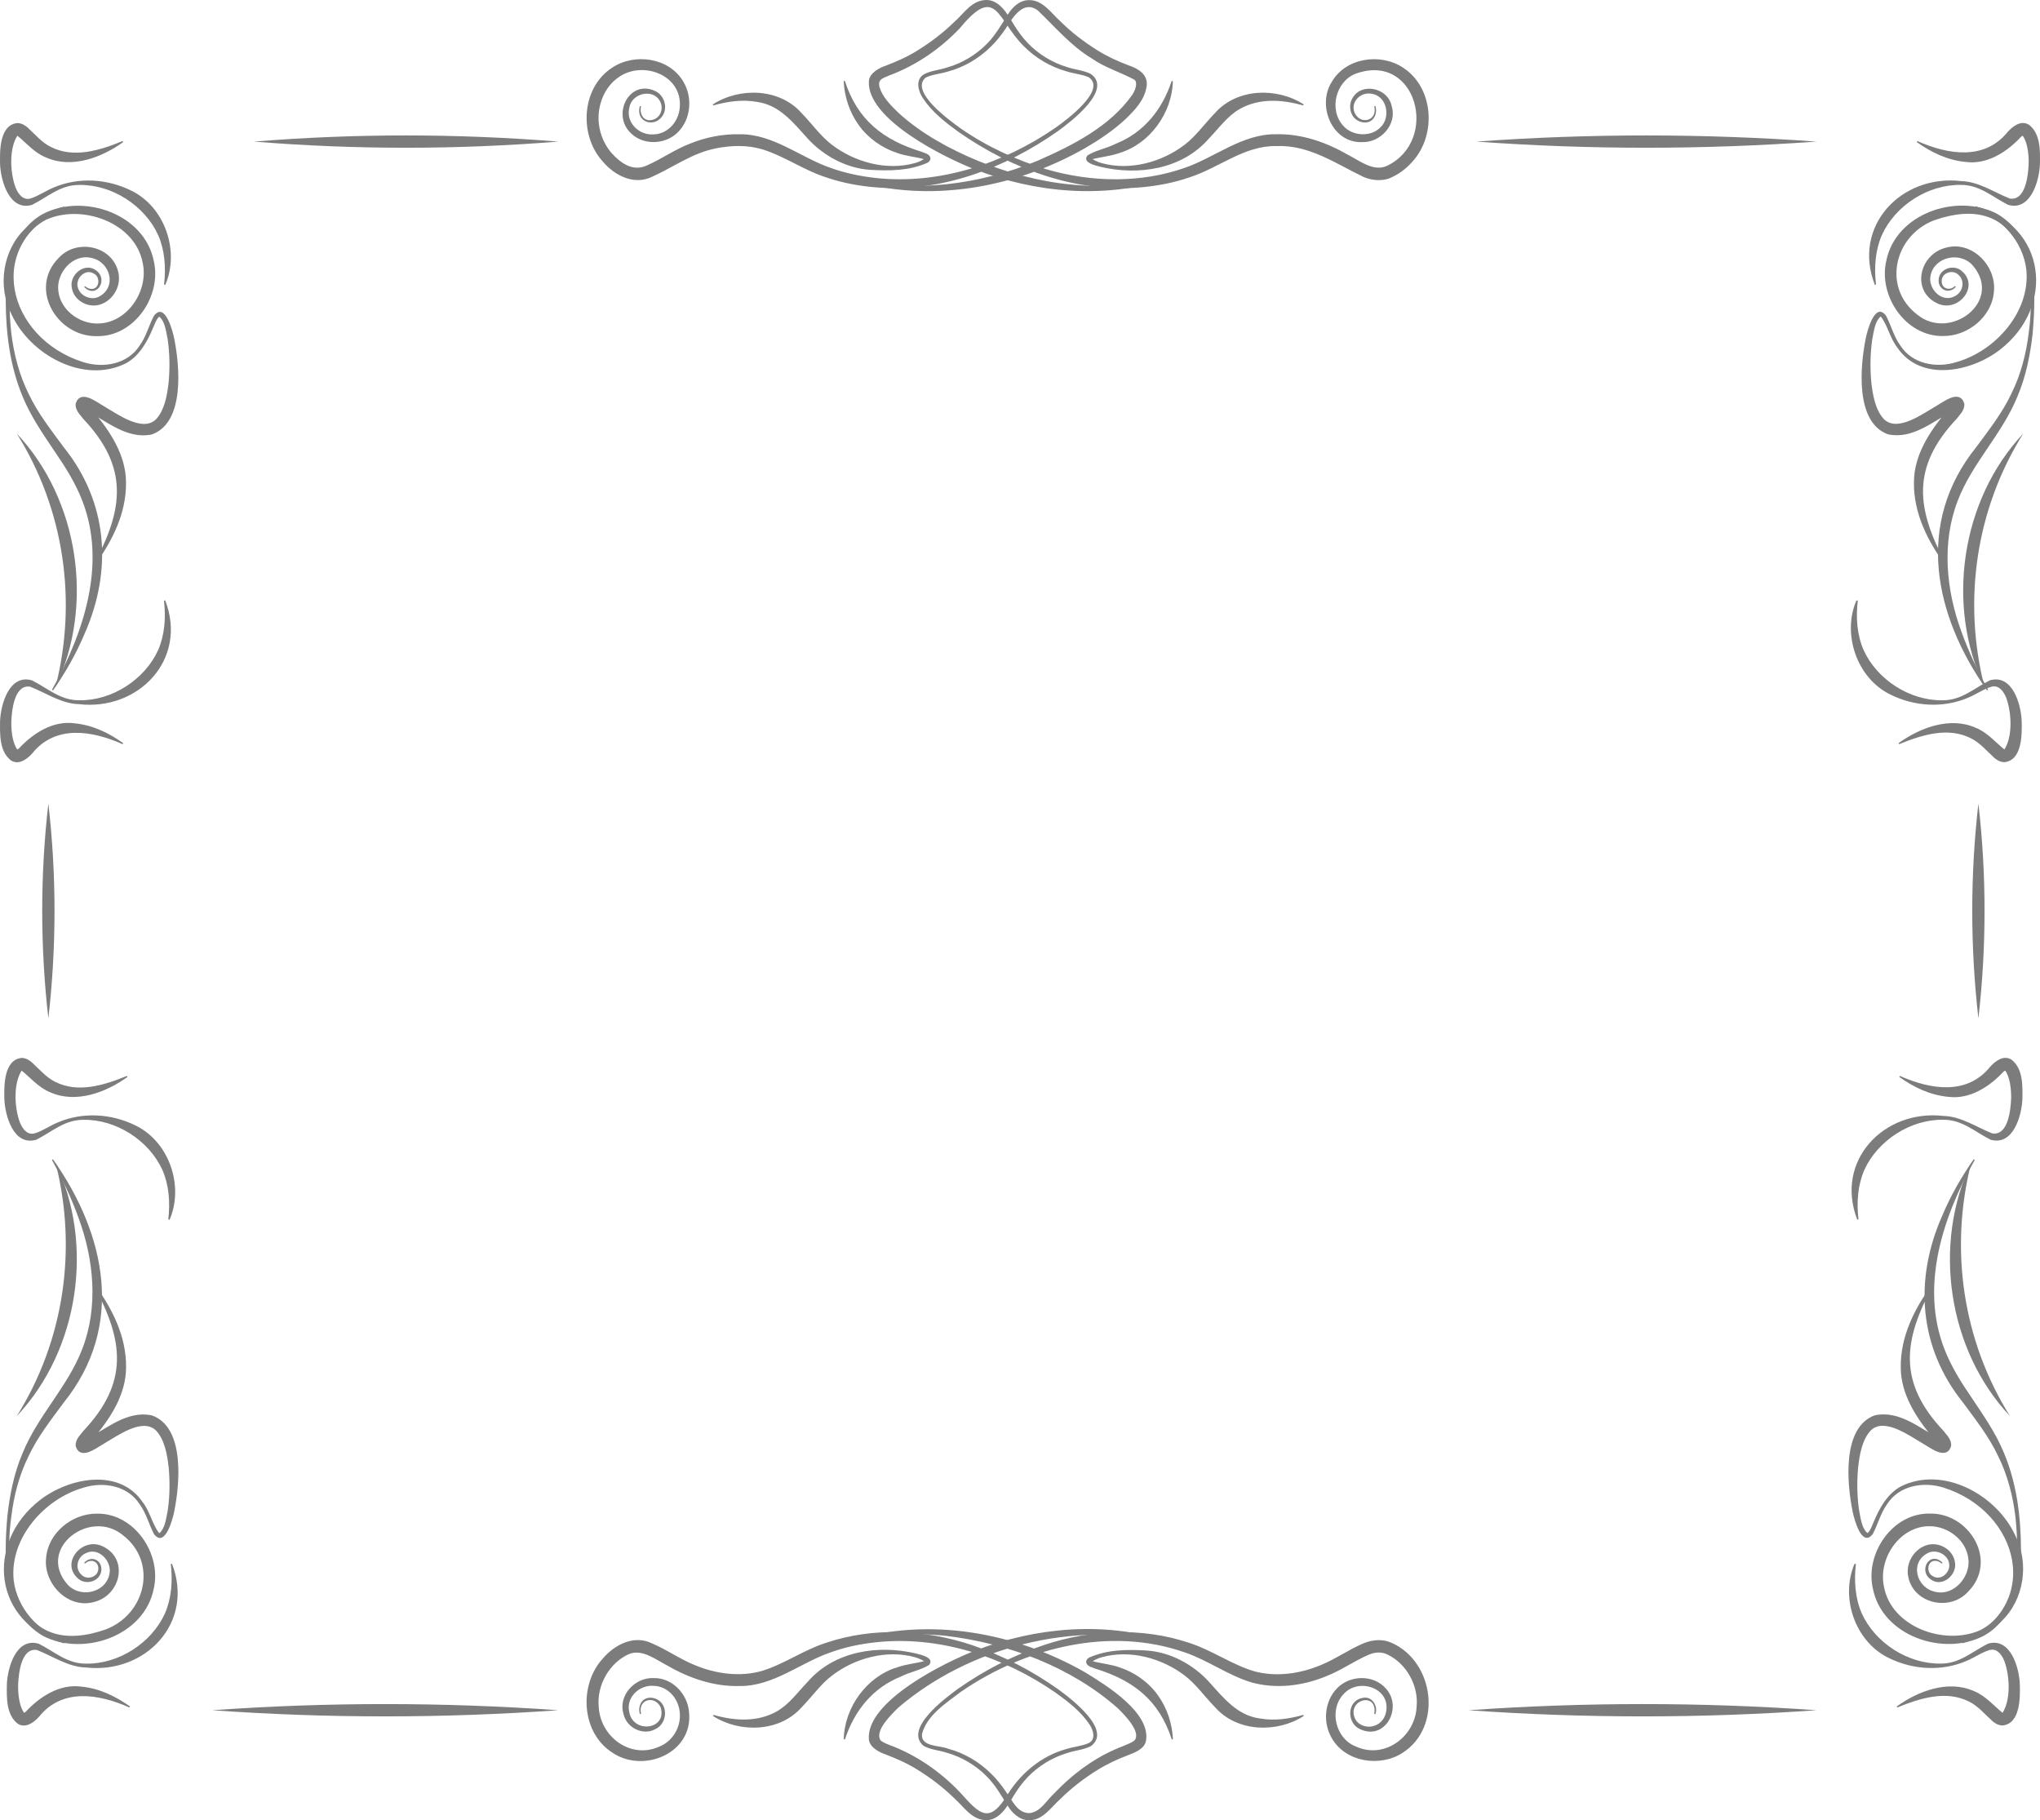 <?xml version="1.0" encoding="UTF-8"?>
<svg id="_Шар_2" data-name="Шар 2" xmlns="http://www.w3.org/2000/svg" viewBox="0 0 342.09 305.2">
  <g id="main">
    <g>
      <path d="M195.52,30.08c-10.38,3.27-21.82,2.28-31.92-1.63-5.07-1.95-18.37-8.48-17.89-14.9,.12-1.35,1.79-2.18,2.73-2.5,1.86-.71,3.64-1.48,5.32-2.53,2.23-1.37,4.34-2.96,6.23-4.81,1.52-1.3,2.85-3.54,5.15-3.7,2.42-.21,3.82,2.38,4.81,4.02,.7,1.13,1.46,2.2,2.36,3.15,1.81,1.89,4.12,3.31,6.64,4.07,1.31,.44,2.63,.51,3.93,1.12,3.85,2.63-3.31,8.04-5.47,9.61-8.85,6.22-19.61,10.36-30.59,9.43-2.73-.23-5.46-.72-8.09-1.61-3.92-1.22-7.19-3.65-11.02-4.8-2.45-.7-5.02-.63-7.52-.15-4.01,.74-7.14,3.12-10.84,4.79-3.02,1.48-6.3-.22-8.27-2.56-4.04-4.43-3.6-12.4,1.59-15.74,3.76-2.51,9.59-1.68,11.93,2.37,1.56,2.61,1.29,6.21-.88,8.42-2.16,2.22-6.09,2.31-8.18-.06-2.88-3.17,.12-8.84,4.39-6.78,1.38,.67,2.01,2.49,1.33,3.86-1.24,2.42-4.77,1.48-3.95-1.38,0,0,.19,.05,.19,.05-.15,.62-.06,1.32,.33,1.81,.38,.5,1.05,.63,1.63,.45,1.26-.32,1.8-1.77,1.32-2.89-1.03-2.46-4.86-1.66-5.24,.87-.63,2.46,1.61,4.65,4.03,4.47,2.47-.04,4.28-2.21,4.43-4.59,.42-5.4-6.27-7.85-10.27-4.98-1.99,1.35-3.13,3.72-3.33,6.08-.2,2.41,.62,4.88,2.22,6.69,1.57,1.7,3.58,3.11,5.94,1.97,2.36-1.03,4.68-2.69,7.18-3.63,2.61-1.06,5.44-1.62,8.27-1.56,5.64-.08,10.25,3.92,15.29,5.64,2.45,.89,5.03,1.41,7.65,1.7,10.59,1.12,21.34-2.42,30.04-8.43,1.84-1.28,8.66-6.36,5.58-8.47-1.16-.51-2.59-.61-3.83-1.02-2.64-.76-5.08-2.21-7.03-4.16-4.52-4.44-4.56-10.56-10.73-3.06-3.3,3.47-7.38,6.29-11.89,7.95-1.07,.49-1.88,.61-1.62,1.87,.48,1.72,1.89,3.12,3.2,4.39,3.85,3.51,8.61,6.1,13.49,8.11,4.92,1.96,10.09,3.4,15.39,3.9,5.29,.55,10.68,.17,15.91-1.04,0,0,.05,.19,.05,.19h0Z" fill="#7c7c7c"/>
      <path d="M142.81,29.98c10.42,2.43,21.44,1.03,31.25-3.06,5.9-2.59,12.11-5.74,15.84-11.06,.64-1.02,.86-2.17,.29-2.52-2.21-1.19-4.99-2.04-7.11-3.54-3.47-2.08-6.21-5.34-9.05-8.05-2.42-1.78-4.14,1.1-5.36,3.01-.76,1.12-1.62,2.22-2.62,3.17-1.97,1.91-4.42,3.35-7.07,4.06-1.23,.39-2.67,.47-3.78,1.04-2.68,2.33,4.11,7.23,5.9,8.5,4.37,3.05,9.29,5.29,14.36,6.85,7.57,2.2,15.86,2.37,23.3-.27,5.02-1.75,9.65-5.72,15.29-5.6,4.24-.1,8.36,1.35,11.97,3.43,2.06,1.06,4.29,2.88,6.54,1.88,8.89-4.22,5.04-19.15-5.2-15.47-3.41,1.29-4.57,6.14-2.06,8.79,1.55,1.73,4.67,1.88,6.26,.14,1.68-1.67,1.02-5.16-1.5-5.55-1.86-.4-3.68,1.36-2.89,3.21,.99,2.06,3.86,1.34,3.28-1.12,0,0,.19-.05,.19-.05,.2,.66,.15,1.44-.28,2.04-.94,1.32-3.07,.7-3.67-.66-.32-.67-.37-1.46-.13-2.18,1.21-3.3,6.13-2.46,6.81,.8,.97,3.11-1.88,6.18-4.99,6.06-5.02,.15-7.56-6.13-5.07-10.07,2.31-4.06,8.11-4.93,11.9-2.46,5.21,3.3,5.72,11.25,1.72,15.71-1.09,1.27-2.47,2.31-4.09,2.95-1.37,.42-2.84,.26-4.14-.27-4.75-2.28-9.16-5.42-14.62-5.2-5.46-.12-9.64,3.68-14.72,5.28-2.62,.9-5.35,1.4-8.07,1.64-10.96,.97-21.72-3.13-30.58-9.31-2.2-1.6-4.38-3.29-5.91-5.58-.79-1.14-1.37-3.09,.08-4.03,1.27-.69,2.62-.73,3.93-1.17,2.53-.72,4.85-2.11,6.68-3.97,1.41-1.41,2.39-3.14,3.46-4.83,.73-1.23,1.99-2.5,3.58-2.5,2.33-.07,3.79,2.23,5.26,3.53,1.87,1.86,3.97,3.46,6.18,4.85,1.68,1.05,3.43,1.86,5.29,2.56,1.59,.53,3.35,1.52,3.01,3.59-.37,2.3-2.04,3.98-3.58,5.47-2.05,1.89-4.33,3.42-6.69,4.79-11.71,6.71-26.2,9.34-39.23,5.37,0,0,.05-.19,.05-.19h0Z" fill="#7c7c7c"/>
      <path d="M196.68,13.62c-.12,5.27-3.82,10.48-8.95,12.03-1.53,.54-3.14,.67-4.63,1.06-.2,.07-.05,.06-.07-.16,.2,.19,1.09,.65,1.69,.79,4.73,1.33,10.09-.14,13.89-3.04,1.92-1.44,3.29-3.45,5.15-5.37,3.71-4.17,10.39-4.31,14.85-1.43,0,0-.08,.18-.08,.18-3.59-1.02-7.32-1.24-10.56,.55-2.13,1.19-3.51,3.2-5.23,4.98-4.49,5.18-11.82,6.27-18.19,4.76-.75-.2-3.18-.7-2.17-1.93,1.49-.9,3.26-1.17,4.75-1.95,4.69-1.87,7.78-5.73,9.35-10.52,0,0,.2,.04,.2,.04h0Z" fill="#7c7c7c"/>
      <path d="M141.68,13.58c2.12,6.56,6.44,9.9,12.84,11.86,.54,.25,1.51,.36,1.51,1.21-.13,.47-.36,.53-.51,.64-3.02,1.35-6.37,1.38-9.64,1.18-3.95-.26-7.78-2.33-10.46-5.26-2.42-2.69-4.74-5.63-8.51-6.13-2.34-.42-4.85-.1-7.29,.6l-.08-.18c4.46-2.88,11.14-2.74,14.85,1.43,1.86,1.92,3.24,3.93,5.15,5.37,3.81,2.9,9.16,4.37,13.89,3.04,.58-.13,1.53-.63,1.69-.8-.03,.12,.06,.21,.04,.2-1.52-.44-3.18-.54-4.74-1.1-2.51-.83-4.86-2.47-6.42-4.67-1.58-2.19-2.4-4.8-2.52-7.37,0,0,.2-.04,.2-.04h0Z" fill="#7c7c7c"/>
    </g>
    <g>
      <path d="M195.46,275.31c-15.34-3.62-32.87,.8-44.8,10.97-1.14,1.13-4.02,3.87-3.02,5.48,.23,.26,.84,.54,1.44,.78,4.52,1.66,8.59,4.48,11.89,7.95,3.42,3.82,4.96,5.46,8.15,.14,2.21-3.46,5.63-6.25,9.61-7.36,1.24-.4,2.67-.51,3.83-1.02,1.23-.58,.8-2.14,.17-3.08-1.44-2.2-3.62-3.87-5.75-5.4-8.7-6.01-19.45-9.55-30.04-8.43-2.62,.28-5.2,.81-7.65,1.7-5.04,1.72-9.65,5.72-15.29,5.64-4.23,.12-8.39-1.29-12-3.38-2.06-1.05-4.32-2.91-6.56-1.96-3.26,1.46-5.39,5.23-5.04,8.8,.24,5.03,5.33,8.86,10.14,6.71,2.22-.87,3.65-3.23,3.46-5.61-.14-2.38-1.96-4.55-4.43-4.59-2.41-.18-4.68,2.02-4.03,4.47,.68,3.58,6.4,2.88,5.24-.88-.99-2.07-3.87-1.35-3.28,1.11,0,0-.19,.05-.19,.05-.2-.66-.15-1.44,.28-2.04,.41-.63,1.29-.85,1.98-.66,2.52,.53,2.55,4.16,.36,5.19-2.08,1.19-4.88-.21-5.37-2.51-.96-3.11,1.92-6.17,5.03-6.03,3.16-.09,5.76,2.71,5.96,5.76,.69,6.83-7.65,10.3-12.89,6.72-5.19-3.34-5.63-11.31-1.59-15.74,1.98-2.34,5.24-4.04,8.27-2.56,2.58,1.1,4.67,2.64,7.19,3.65,3.5,1.46,7.49,2.01,11.17,.99,3.83-1.16,7.1-3.58,11.02-4.8,7.84-2.59,16.5-2.15,24.25,.44,5.16,1.74,10,4.26,14.43,7.38,2.23,1.62,9.28,6.96,5.47,9.61-1.29,.6-2.62,.67-3.93,1.12-2.51,.76-4.83,2.18-6.64,4.07-.9,.95-1.66,2.02-2.36,3.15-.98,1.64-2.38,4.23-4.81,4.02-2.3-.16-3.64-2.4-5.15-3.7-1.89-1.85-4-3.44-6.23-4.81-1.69-1.05-3.46-1.82-5.32-2.53-.94-.32-2.62-1.15-2.73-2.5-.49-6.4,12.79-12.94,17.89-14.9,10.1-3.91,21.54-4.9,31.92-1.63,0,0-.05,.19-.05,.19h0Z" fill="#7c7c7c"/>
      <path d="M142.76,275.03c13.03-3.98,27.52-1.34,39.23,5.37,3.46,2.12,11.19,6.83,10.15,11.63-.37,1.28-1.92,1.83-2.89,2.21-1.85,.7-3.61,1.52-5.29,2.56-2.21,1.39-4.31,2.99-6.18,4.85-1.47,1.3-2.93,3.61-5.26,3.53-1.58,0-2.85-1.26-3.58-2.5-1.07-1.69-2.05-3.42-3.46-4.83-1.83-1.86-4.16-3.26-6.68-3.97-1.32-.44-2.66-.48-3.93-1.17-3.36-2.86,3.67-8.02,5.84-9.61,4.43-3.1,9.28-5.6,14.44-7.32,7.74-2.57,16.4-2.97,24.22-.35,3.91,1.25,7.16,3.66,10.99,4.79,3.69,.98,7.65,.41,11.15-1.06,2.52-1.03,4.6-2.57,7.19-3.66,1.48-.6,3.23-.75,4.7-.04,7.11,3.16,8.54,14.1,1.82,18.41-3.79,2.47-9.59,1.6-11.9-2.46-1.53-2.62-1.24-6.21,.94-8.4,2.17-2.2,6.1-2.27,8.17,.12,2.86,3.18-.17,8.83-4.43,6.75-2.2-1.04-2.12-4.66,.38-5.18,1.62-.46,2.77,1.24,2.26,2.71,0,0-.19-.05-.19-.05,.62-3.75-4.48-2.49-3.29,.63,.42,1.13,1.76,1.68,2.91,1.46,1.18-.21,2.09-1.13,2.34-2.31,.93-4.11-4.56-5.95-7.1-3.11-2.52,2.65-1.35,7.5,2.06,8.79,4.76,2.19,9.92-1.61,10.18-6.62,.37-3.58-1.72-7.34-4.97-8.84-.97-.43-1.97-.39-3.1,.09-2.35,1.01-4.67,2.67-7.16,3.62-3.9,1.6-8.37,2.15-12.48,1-3.91-1.19-7.3-3.7-11.06-4.99-12.61-4.47-26.87-.85-37.66,6.58-2.49,1.9-5.67,3.9-6.51,7.06-.22,2.22,2.95,1.87,4.4,2.48,2.65,.71,5.1,2.14,7.07,4.06,1,.95,1.86,2.04,2.62,3.17,1.11,1.51,1.88,3.51,3.86,3.56,1.9-.13,2.87-2.07,4.24-3.33,2.82-2.97,6.17-5.55,9.94-7.24,1.06-.52,2.57-.95,3.46-1.57,1.29-1.36-1.57-4.28-2.71-5.4-7.84-6.96-18.39-10.91-28.77-12.17-5.3-.57-10.68-.25-15.9,.92,0,0-.05-.19-.05-.19h0Z" fill="#7c7c7c"/>
      <path d="M196.49,291.62c-2.12-6.56-6.44-9.9-12.84-11.86-.54-.25-1.51-.36-1.51-1.21,.13-.47,.36-.53,.51-.64,3.02-1.35,6.37-1.38,9.64-1.18,3.95,.26,7.78,2.33,10.46,5.26,2.42,2.69,4.74,5.63,8.51,6.13,2.34,.42,4.85,.1,7.29-.6,0,0,.08,.18,.08,.18-4.46,2.88-11.14,2.74-14.85-1.43-1.86-1.92-3.24-3.93-5.15-5.37-3.81-2.9-9.16-4.37-13.89-3.04-.58,.13-1.53,.63-1.69,.8,.03-.12-.06-.21-.04-.2,1.52,.44,3.18,.54,4.74,1.1,2.51,.83,4.86,2.47,6.42,4.67,1.58,2.19,2.4,4.8,2.52,7.37l-.2,.04h0Z" fill="#7c7c7c"/>
      <path d="M141.49,291.58c.12-5.27,3.82-10.48,8.95-12.03,1.53-.54,3.14-.67,4.63-1.06,.2-.07,.05-.06,.07,.16-.2-.19-1.09-.65-1.69-.79-4.73-1.33-10.09,.14-13.89,3.04-1.92,1.44-3.29,3.45-5.15,5.37-3.71,4.17-10.39,4.31-14.85,1.43,0,0,.08-.18,.08-.18,3.59,1.02,7.32,1.24,10.56-.55,2.13-1.19,3.51-3.2,5.23-4.98,4.49-5.18,11.82-6.27,18.19-4.76,.75,.2,3.18,.7,2.17,1.93-1.49,.9-3.26,1.17-4.75,1.95-4.69,1.87-7.78,5.73-9.35,10.52,0,0-.2-.04-.2-.04h0Z" fill="#7c7c7c"/>
    </g>
  </g>
  <g id="bw-pattern">
    <g>
      <g>
        <path d="M8.72,115.64c5.31-9.48,9.2-21.08,5.08-31.69-1.12-2.89-2.73-5.48-4.49-8.05-1.99-2.97-4.12-6.01-5.52-9.42-2.12-5.1-2.8-10.59-2.83-16.04,.03-5.35,1.12-11.8,6.28-14.59,6.78-3.49,16.97-.01,18.55,7.91,1.37,5.86-3.26,12.72-9.55,12.6-6.7,.12-11.51-8.02-6.38-13.13,3.03-3.32,9.15-2.01,10.02,2.6,.41,2.14-.86,4.41-2.89,5.16-2.07,.8-4.59-.53-4.95-2.73-.45-2.2,2.17-4.37,4.08-2.92,2.12,1.51,.08,4.86-2,2.78,0,0,.14-.14,.14-.14,.32,.29,.73,.47,1.14,.46,1.34-.04,1.43-2.03,.36-2.56-1.43-.91-3.1,.74-2.73,2.22,.3,1.46,2.16,2.31,3.48,1.68,3.2-1.57,2.01-5.93-1.24-6.55-3.09-.71-5.87,2.56-5.49,5.53,.32,3.14,3.42,5.48,6.48,5.48,4.98,.06,8.69-5.37,7.68-10.11-1.23-6.83-10.23-10-16.21-7.29-6.62,3.5-6.5,12.44-5.84,18.98,.43,3.53,1.33,7.03,2.92,10.22,1.51,3.21,3.72,6.01,5.86,8.92,7.44,9.25,8.23,20.62,3.51,31.31-1.41,3.36-3.23,6.53-5.29,9.49l-.17-.11h0Z" fill="#7c7c7c"/>
        <path d="M10.84,34.79c-13.71,6.04-9.69,21.9,3.13,25.93,3.38,1.06,7.46,.35,9.46-2.8,1.09-1.51,1.51-3.3,2.38-4.97,1.85-2.42,3.14,2.51,3.39,3.74,.94,4.63,1.85,14.14-3.73,16.15-4.07,.86-7.51-2.14-10.81-3.91-.23-.12-.49-.24-.6-.26-.09-.05,.02,.09,.39-.12,.19-.11,.32-.36,.34-.52,.01-.06,.01-.22,0-.26,.09,.2,.57,.87,.81,1.15,2.85,3.36,5.53,7.39,5.53,11.97,.07,5.14-2.31,9.85-5.25,13.87,0,0-.17-.11-.17-.11,5.04-9.3,5.9-16.31-1.73-24.4-.55-.73-1.41-1.46-1.29-2.59,.79-2.4,3.39-.33,4.61,.37,2.42,1.41,6.54,4.45,8.82,2.31,1.48-1.53,1.92-4.1,2.16-6.24,.21-2.37,.19-4.8-.16-7.18-.27-1.29-.42-2.95-1.36-3.79-.04-.02-.04-.02-.11,.01-.48,.45-.68,1.19-.99,1.84-.95,2.29-2.25,4.65-4.5,5.91-7.09,3.59-16.11-1.39-19.22-8.17-2.4-4.66-1.51-10.82,2.33-14.43,1.84-1.78,4.1-3.03,6.51-3.66l.06,.19h0Z" fill="#7c7c7c"/>
        <path d="M2.81,72.69c10.43,11.08,13.05,28.8,6.5,42.5,3.68-14.47,1.45-29.82-6.5-42.5h0Z" fill="#7c7c7c"/>
      </g>
      <path d="M27.51,47.71c.34-2.89,.11-5.78-.98-8.28-2.26-4.97-7.76-8.51-13.25-8.42-3.18-.01-5.24,2-7.91,3.34C1.58,35.45,.13,30.34,.01,27.52c-.05-2.18-.11-6.59,2.91-6.89,.84,.04,1.3,.44,1.64,.69,1.33,1.2,2.47,2.6,3.99,3.33,3.82,1.92,8.15,.58,12.01-1,0,0,.1,.17,.1,.17-3.52,2.55-8.6,4.52-12.94,2.58-1.95-.76-3.42-2.54-4.81-3.64-1.38,2.13-1.24,6.07-.32,8.63,.46,1.19,1.31,2.21,2.47,1.9,1.28-.36,2.58-1.29,3.87-1.82,4.16-1.81,9.03-1.53,13.12,.51,5.62,2.75,8.11,10.15,5.67,15.78,0,0-.19-.05-.19-.05h0Z" fill="#7c7c7c"/>
      <path d="M27.7,100.66c3.83,9.87-4.44,18.55-14.47,17.4-2.97-.08-5.55-1.91-8.18-2.93-2.63-.4-3.07,3.87-3.15,5.86-.04,1.6,.23,3.67,1.01,4.68-.1,.02,.09-.02,.3-.22,2.29-2.46,5.6-4.64,9.19-4.19,3.12,.28,5.88,1.64,8.26,3.34l-.1,.17c-5.13-2.28-11.24-3.29-15.13,1.52-.78,.88-2.23,2.08-3.6,1.2C-.13,125.96-.01,123.04,.01,120.9c.11-2.82,1.56-7.94,5.35-6.83,2.67,1.34,4.74,3.35,7.91,3.34,5.49,.09,10.99-3.45,13.25-8.42,1.09-2.51,1.32-5.4,.98-8.28l.19-.05h0Z" fill="#7c7c7c"/>
    </g>
    <path d="M311.53,100.71c-.34,2.89-.11,5.78,.98,8.28,2.26,4.97,7.76,8.51,13.25,8.42,3.18,.01,5.24-2,7.91-3.34,3.79-1.11,5.24,4,5.35,6.83,.05,2.18,.11,6.59-2.91,6.89-.84-.04-1.3-.44-1.64-.69-1.33-1.2-2.47-2.6-3.99-3.33-3.82-1.92-8.15-.58-12.01,1,0,0-.1-.17-.1-.17,3.52-2.55,8.6-4.52,12.94-2.58,1.95,.76,3.42,2.54,4.81,3.64,1.38-2.13,1.24-6.07,.32-8.63-.46-1.19-1.31-2.21-2.47-1.9-1.28,.36-2.58,1.29-3.87,1.82-4.16,1.81-9.03,1.53-13.12-.51-5.62-2.75-8.11-10.15-5.67-15.78,0,0,.19,.05,.19,.05h0Z" fill="#7c7c7c"/>
    <g>
      <path d="M333.2,115.74c-8.88-12.58-12.11-27.99-1.78-40.8,2.14-2.91,4.35-5.71,5.86-8.92,1.59-3.19,2.49-6.69,2.92-10.22,1.55-11.25-1.91-23.73-15.82-18.88-6.76,2.56-8.77,11.29-2.91,15.8,5.48,4.55,14.45-2.13,9.4-8.14-2.03-2.46-6.41-1.61-7.11,1.53-.56,2.16,1.74,4.7,3.94,3.6,1.43-.61,1.93-2.58,.7-3.64-.79-.83-2.43-.48-2.74,.65-.37,1.47,1.09,2.25,2.18,1.24,0,0,.14,.14,.14,.14-1.28,1.41-3.21,.33-2.85-1.5,.34-1.66,2.56-2.27,3.81-1.19,3.06,2.55-.44,6.9-3.83,5.56-4.76-1.99-3.33-8.41,1.32-9.47,4.33-1.13,8.4,3.16,7.93,7.4-.32,4.22-4.38,7.47-8.5,7.44-6.29,.12-10.92-6.74-9.55-12.6,1.58-7.92,11.76-11.4,18.55-7.91,6.84,3.95,6.59,13.13,6,20.03-.39,3.59-1.11,7.22-2.55,10.61-2.57,6.33-7.59,11.14-10.01,17.47-2.72,7.02-1.97,14.95,.6,21.93,1.2,3.36,2.74,6.61,4.48,9.77,0,0-.17,.11-.17,.11h0Z" fill="#7c7c7c"/>
      <path d="M331.31,34.6c11.9,3.26,13.42,16.85,4.01,24.08-4.84,3.71-13.24,5.38-17.16-.41-1.21-1.54-1.59-3.65-2.73-5.15-.07-.03-.07-.03-.11-.01-.94,.85-1.09,2.5-1.36,3.79-.35,2.38-.37,4.81-.16,7.18,.24,2.14,.68,4.71,2.16,6.24,2.28,2.14,6.4-.9,8.82-2.31,1.22-.69,3.82-2.77,4.61-.37,.12,1.14-.75,1.86-1.29,2.59-7.64,8.11-6.77,15.1-1.73,24.4,0,0-.17,.11-.17,.11-2.94-4.01-5.32-8.72-5.25-13.87,0-4.58,2.68-8.61,5.53-11.97,.24-.28,.73-.94,.81-1.15-.03,.03-.01,.2,0,.26,.03,.16,.16,.41,.34,.52,.37,.21,.48,.07,.39,.12-.1,.02-.36,.14-.6,.26-3.3,1.78-6.74,4.78-10.81,3.91-5.58-2-4.67-11.51-3.73-16.15,.25-1.24,1.55-6.16,3.39-3.74,.87,1.67,1.29,3.46,2.38,4.97,2,3.15,6.08,3.87,9.46,2.8,6.56-1.88,12.38-8.47,11.69-15.46-.52-4.81-4.19-8.61-8.55-10.48,0,0,.06-.19,.06-.19h0Z" fill="#7c7c7c"/>
      <path d="M339.28,72.69c-7.95,12.68-10.18,28.03-6.5,42.5-6.55-13.7-3.93-31.42,6.5-42.5h0Z" fill="#7c7c7c"/>
    </g>
    <path d="M314.39,47.76c-3.83-9.87,4.44-18.55,14.47-17.4,2.97,.08,5.55,1.91,8.18,2.93,2.63,.4,3.07-3.87,3.15-5.86,.04-1.6-.23-3.67-1.01-4.68,.1-.02-.09,.02-.3,.22-2.29,2.46-5.6,4.64-9.19,4.19-3.12-.28-5.88-1.64-8.26-3.34l.1-.17c5.13,2.28,11.24,3.29,15.13-1.52,.78-.88,2.23-2.08,3.6-1.2,1.96,1.53,1.85,4.44,1.82,6.58-.11,2.82-1.56,7.94-5.35,6.83-2.67-1.34-4.74-3.35-7.91-3.34-5.49-.09-10.99,3.45-13.25,8.42-1.09,2.51-1.32,5.4-.98,8.28l-.19,.05h0Z" fill="#7c7c7c"/>
    <path d="M28.22,204.45c.34-2.89,.11-5.78-.98-8.28-2.26-4.97-7.76-8.51-13.25-8.42-3.18-.01-5.24,2-7.91,3.34-3.79,1.11-5.24-4-5.35-6.83-.05-2.18-.11-6.59,2.91-6.89,.84,.04,1.3,.44,1.64,.69,1.33,1.2,2.47,2.6,3.99,3.33,3.82,1.92,8.15,.58,12.01-1,0,0,.1,.17,.1,.17-3.52,2.55-8.6,4.52-12.94,2.58-1.95-.76-3.42-2.54-4.81-3.64-1.38,2.13-1.24,6.07-.32,8.63,.46,1.19,1.31,2.21,2.47,1.9,1.28-.36,2.58-1.29,3.87-1.82,4.16-1.81,9.03-1.53,13.12,.51,5.62,2.75,8.11,10.15,5.67,15.78,0,0-.19-.05-.19-.05h0Z" fill="#7c7c7c"/>
    <g>
      <g>
        <path d="M8.89,194.38c8.88,12.58,12.11,27.99,1.78,40.8-2.14,2.91-4.35,5.71-5.86,8.92-1.59,3.19-2.49,6.69-2.92,10.22-1.55,11.25,1.91,23.73,15.82,18.88,6.76-2.56,8.77-11.29,2.91-15.8-5.48-4.55-14.45,2.13-9.4,8.14,2.03,2.46,6.41,1.61,7.11-1.53,.56-2.16-1.74-4.7-3.94-3.6-1.43,.61-1.93,2.58-.7,3.64,.79,.83,2.43,.48,2.74-.65,.37-1.47-1.09-2.25-2.18-1.24,0,0-.14-.14-.14-.14,1.28-1.41,3.21-.33,2.85,1.5-.34,1.66-2.56,2.27-3.81,1.19-3.06-2.55,.44-6.9,3.83-5.56,4.76,1.99,3.33,8.41-1.32,9.47-4.33,1.13-8.4-3.16-7.93-7.4,.32-4.22,4.38-7.47,8.5-7.44,6.29-.12,10.92,6.74,9.55,12.6-1.58,7.92-11.76,11.4-18.55,7.91-6.84-3.95-6.59-13.13-6-20.03,.39-3.59,1.11-7.22,2.55-10.61,2.57-6.33,7.59-11.14,10.01-17.47,2.72-7.02,1.97-14.95-.6-21.93-1.2-3.36-2.74-6.61-4.48-9.77l.17-.11h0Z" fill="#7c7c7c"/>
        <path d="M10.78,275.53c-11.9-3.26-13.42-16.85-4.01-24.08,4.84-3.71,13.24-5.38,17.16,.41,1.21,1.54,1.59,3.65,2.73,5.15,.07,.03,.07,.03,.11,.01,.94-.85,1.09-2.5,1.36-3.79,.35-2.38,.37-4.81,.16-7.18-.24-2.14-.68-4.71-2.16-6.24-2.28-2.14-6.4,.9-8.82,2.31-1.22,.69-3.82,2.77-4.61,.37-.12-1.14,.75-1.86,1.29-2.59,7.64-8.11,6.77-15.1,1.73-24.4,0,0,.17-.11,.17-.11,2.94,4.01,5.32,8.72,5.25,13.87,0,4.58-2.68,8.61-5.53,11.97-.24,.28-.73,.94-.81,1.15,.03-.03,.01-.2,0-.26-.03-.16-.16-.41-.34-.52-.37-.21-.48-.07-.39-.12,.1-.02,.36-.14,.6-.26,3.3-1.78,6.74-4.78,10.81-3.91,5.58,2,4.67,11.51,3.73,16.15-.25,1.24-1.55,6.16-3.39,3.74-.87-1.67-1.29-3.46-2.38-4.97-2-3.15-6.08-3.87-9.46-2.8-6.56,1.88-12.38,8.47-11.69,15.46,.52,4.81,4.19,8.61,8.55,10.48,0,0-.06,.19-.06,.19h0Z" fill="#7c7c7c"/>
        <path d="M2.81,237.43c7.95-12.68,10.18-28.03,6.5-42.5,6.55,13.7,3.93,31.42-6.5,42.5h0Z" fill="#7c7c7c"/>
      </g>
      <path d="M28.84,262.17c3.83,9.87-4.44,18.55-14.47,17.4-2.97-.08-5.55-1.91-8.18-2.93-2.63-.4-3.07,3.87-3.15,5.86-.04,1.6,.23,3.67,1.01,4.68-.1,.02,.09-.02,.3-.22,2.29-2.46,5.6-4.64,9.19-4.19,3.12,.28,5.88,1.65,8.26,3.34,0,0-.1,.17-.1,.17-5.13-2.28-11.24-3.29-15.13,1.52-.78,.88-2.23,2.08-3.6,1.2-1.96-1.53-1.85-4.44-1.82-6.58,.11-2.82,1.56-7.94,5.35-6.83,2.67,1.34,4.74,3.35,7.91,3.34,5.49,.09,10.99-3.45,13.25-8.42,1.09-2.51,1.32-5.4,.98-8.28l.19-.05h0Z" fill="#7c7c7c"/>
    </g>
    <path d="M93.61,23.74c-16.96,1.37-34.04,1.38-51,0,16.96-1.38,34.04-1.37,51,0h0Z" fill="#7c7c7c"/>
    <path d="M8.11,170.74c-1.37-11.95-1.38-24.05,0-36,1.38,11.95,1.37,24.05,0,36h0Z" fill="#7c7c7c"/>
    <path d="M304.61,23.74c-18.97,1.37-38.03,1.38-57,0,18.97-1.38,38.03-1.37,57,0h0Z" fill="#7c7c7c"/>
    <path d="M93.61,286.74c-19.3,1.37-38.7,1.38-58,0,19.3-1.38,38.7-1.37,58,0h0Z" fill="#7c7c7c"/>
    <path d="M311.45,204.5c-3.83-9.87,4.44-18.55,14.47-17.4,2.97,.08,5.55,1.91,8.18,2.93,2.63,.4,3.07-3.87,3.15-5.86,.04-1.6-.23-3.67-1.01-4.68,.1-.02-.09,.02-.3,.22-2.29,2.46-5.6,4.64-9.19,4.19-3.12-.28-5.88-1.64-8.26-3.34l.1-.17c5.13,2.28,11.24,3.29,15.13-1.52,.78-.88,2.23-2.08,3.6-1.2,1.96,1.53,1.85,4.44,1.82,6.58-.11,2.82-1.56,7.94-5.35,6.83-2.67-1.34-4.74-3.35-7.91-3.34-5.49-.09-10.99,3.45-13.25,8.42-1.09,2.51-1.32,5.4-.98,8.28l-.19,.05h0Z" fill="#7c7c7c"/>
    <g>
      <g>
        <path d="M331.14,194.49c-5.31,9.48-9.2,21.08-5.08,31.69,1.12,2.89,2.73,5.48,4.49,8.05,1.99,2.97,4.12,6.01,5.52,9.42,2.12,5.1,2.8,10.59,2.83,16.04-.03,5.35-1.12,11.8-6.28,14.59-6.78,3.49-16.97,.01-18.55-7.91-1.37-5.86,3.26-12.72,9.55-12.6,6.7-.12,11.51,8.02,6.38,13.13-3.03,3.32-9.15,2.01-10.02-2.6-.41-2.14,.86-4.41,2.89-5.16,2.07-.8,4.59,.53,4.95,2.73,.45,2.2-2.17,4.37-4.08,2.92-2.12-1.51-.08-4.86,2-2.78,0,0-.14,.14-.14,.14-.32-.29-.73-.47-1.14-.46-1.34,.04-1.43,2.03-.36,2.56,1.43,.91,3.1-.74,2.73-2.22-.3-1.46-2.16-2.31-3.48-1.68-3.2,1.57-2.01,5.93,1.24,6.55,3.09,.71,5.87-2.56,5.49-5.53-.32-3.14-3.42-5.48-6.48-5.48-4.98-.06-8.69,5.37-7.68,10.11,1.23,6.83,10.23,10,16.21,7.29,6.62-3.5,6.5-12.44,5.84-18.98-.43-3.53-1.33-7.03-2.92-10.22-1.51-3.21-3.72-6.01-5.86-8.92-7.44-9.25-8.23-20.62-3.51-31.31,1.41-3.36,3.23-6.53,5.29-9.49l.17,.11h0Z" fill="#7c7c7c"/>
        <path d="M329.03,275.34c13.71-6.04,9.69-21.9-3.13-25.93-3.38-1.06-7.46-.35-9.46,2.8-1.09,1.51-1.51,3.3-2.38,4.97-1.85,2.42-3.14-2.51-3.39-3.74-.94-4.63-1.85-14.14,3.73-16.15,4.07-.86,7.51,2.14,10.81,3.91,.23,.12,.49,.24,.6,.26,.09,.05-.02-.09-.39,.12-.19,.11-.32,.36-.34,.52-.01,.06-.01,.22,0,.26-.09-.2-.57-.87-.81-1.15-2.85-3.36-5.53-7.39-5.53-11.97-.07-5.14,2.31-9.85,5.25-13.87,0,0,.17,.11,.17,.11-5.04,9.3-5.9,16.31,1.73,24.4,.55,.73,1.41,1.46,1.29,2.59-.79,2.4-3.39,.33-4.61-.37-2.42-1.41-6.54-4.45-8.82-2.31-1.48,1.53-1.92,4.1-2.16,6.24-.21,2.37-.19,4.8,.16,7.18,.27,1.29,.42,2.95,1.36,3.79,.04,.02,.04,.02,.11-.01,.48-.45,.68-1.19,.99-1.84,.95-2.29,2.25-4.65,4.5-5.91,7.09-3.59,16.11,1.39,19.22,8.17,2.4,4.66,1.51,10.82-2.33,14.43-1.84,1.78-4.1,3.03-6.51,3.66,0,0-.06-.19-.06-.19h0Z" fill="#7c7c7c"/>
        <path d="M337.06,237.43c-10.43-11.08-13.05-28.8-6.5-42.5-3.68,14.47-1.45,29.82,6.5,42.5h0Z" fill="#7c7c7c"/>
      </g>
      <path d="M311.22,262.22c-.34,2.89-.11,5.78,.98,8.28,2.26,4.97,7.76,8.51,13.25,8.42,3.18,.01,5.24-2,7.91-3.34,3.79-1.11,5.24,4,5.35,6.83,.05,2.18,.11,6.59-2.91,6.89-.84-.04-1.3-.44-1.64-.69-1.33-1.2-2.47-2.6-3.99-3.33-3.82-1.92-8.15-.58-12.01,1,0,0-.1-.17-.1-.17,3.52-2.55,8.6-4.52,12.94-2.58,1.95,.76,3.42,2.54,4.81,3.64,1.38-2.13,1.24-6.07,.32-8.63-.46-1.19-1.31-2.21-2.47-1.9-1.28,.36-2.58,1.29-3.87,1.82-4.16,1.81-9.03,1.53-13.12-.51-5.62-2.75-8.11-10.15-5.67-15.78,0,0,.19,.05,.19,.05h0Z" fill="#7c7c7c"/>
    </g>
    <path d="M331.76,170.74c-1.37-11.95-1.38-24.05,0-36,1.38,11.95,1.37,24.05,0,36h0Z" fill="#7c7c7c"/>
    <path d="M246.26,286.74c19.42-1.37,38.93-1.38,58.35,0-19.42,1.38-38.93,1.37-58.35,0h0Z" fill="#7c7c7c"/>
  </g>
</svg>